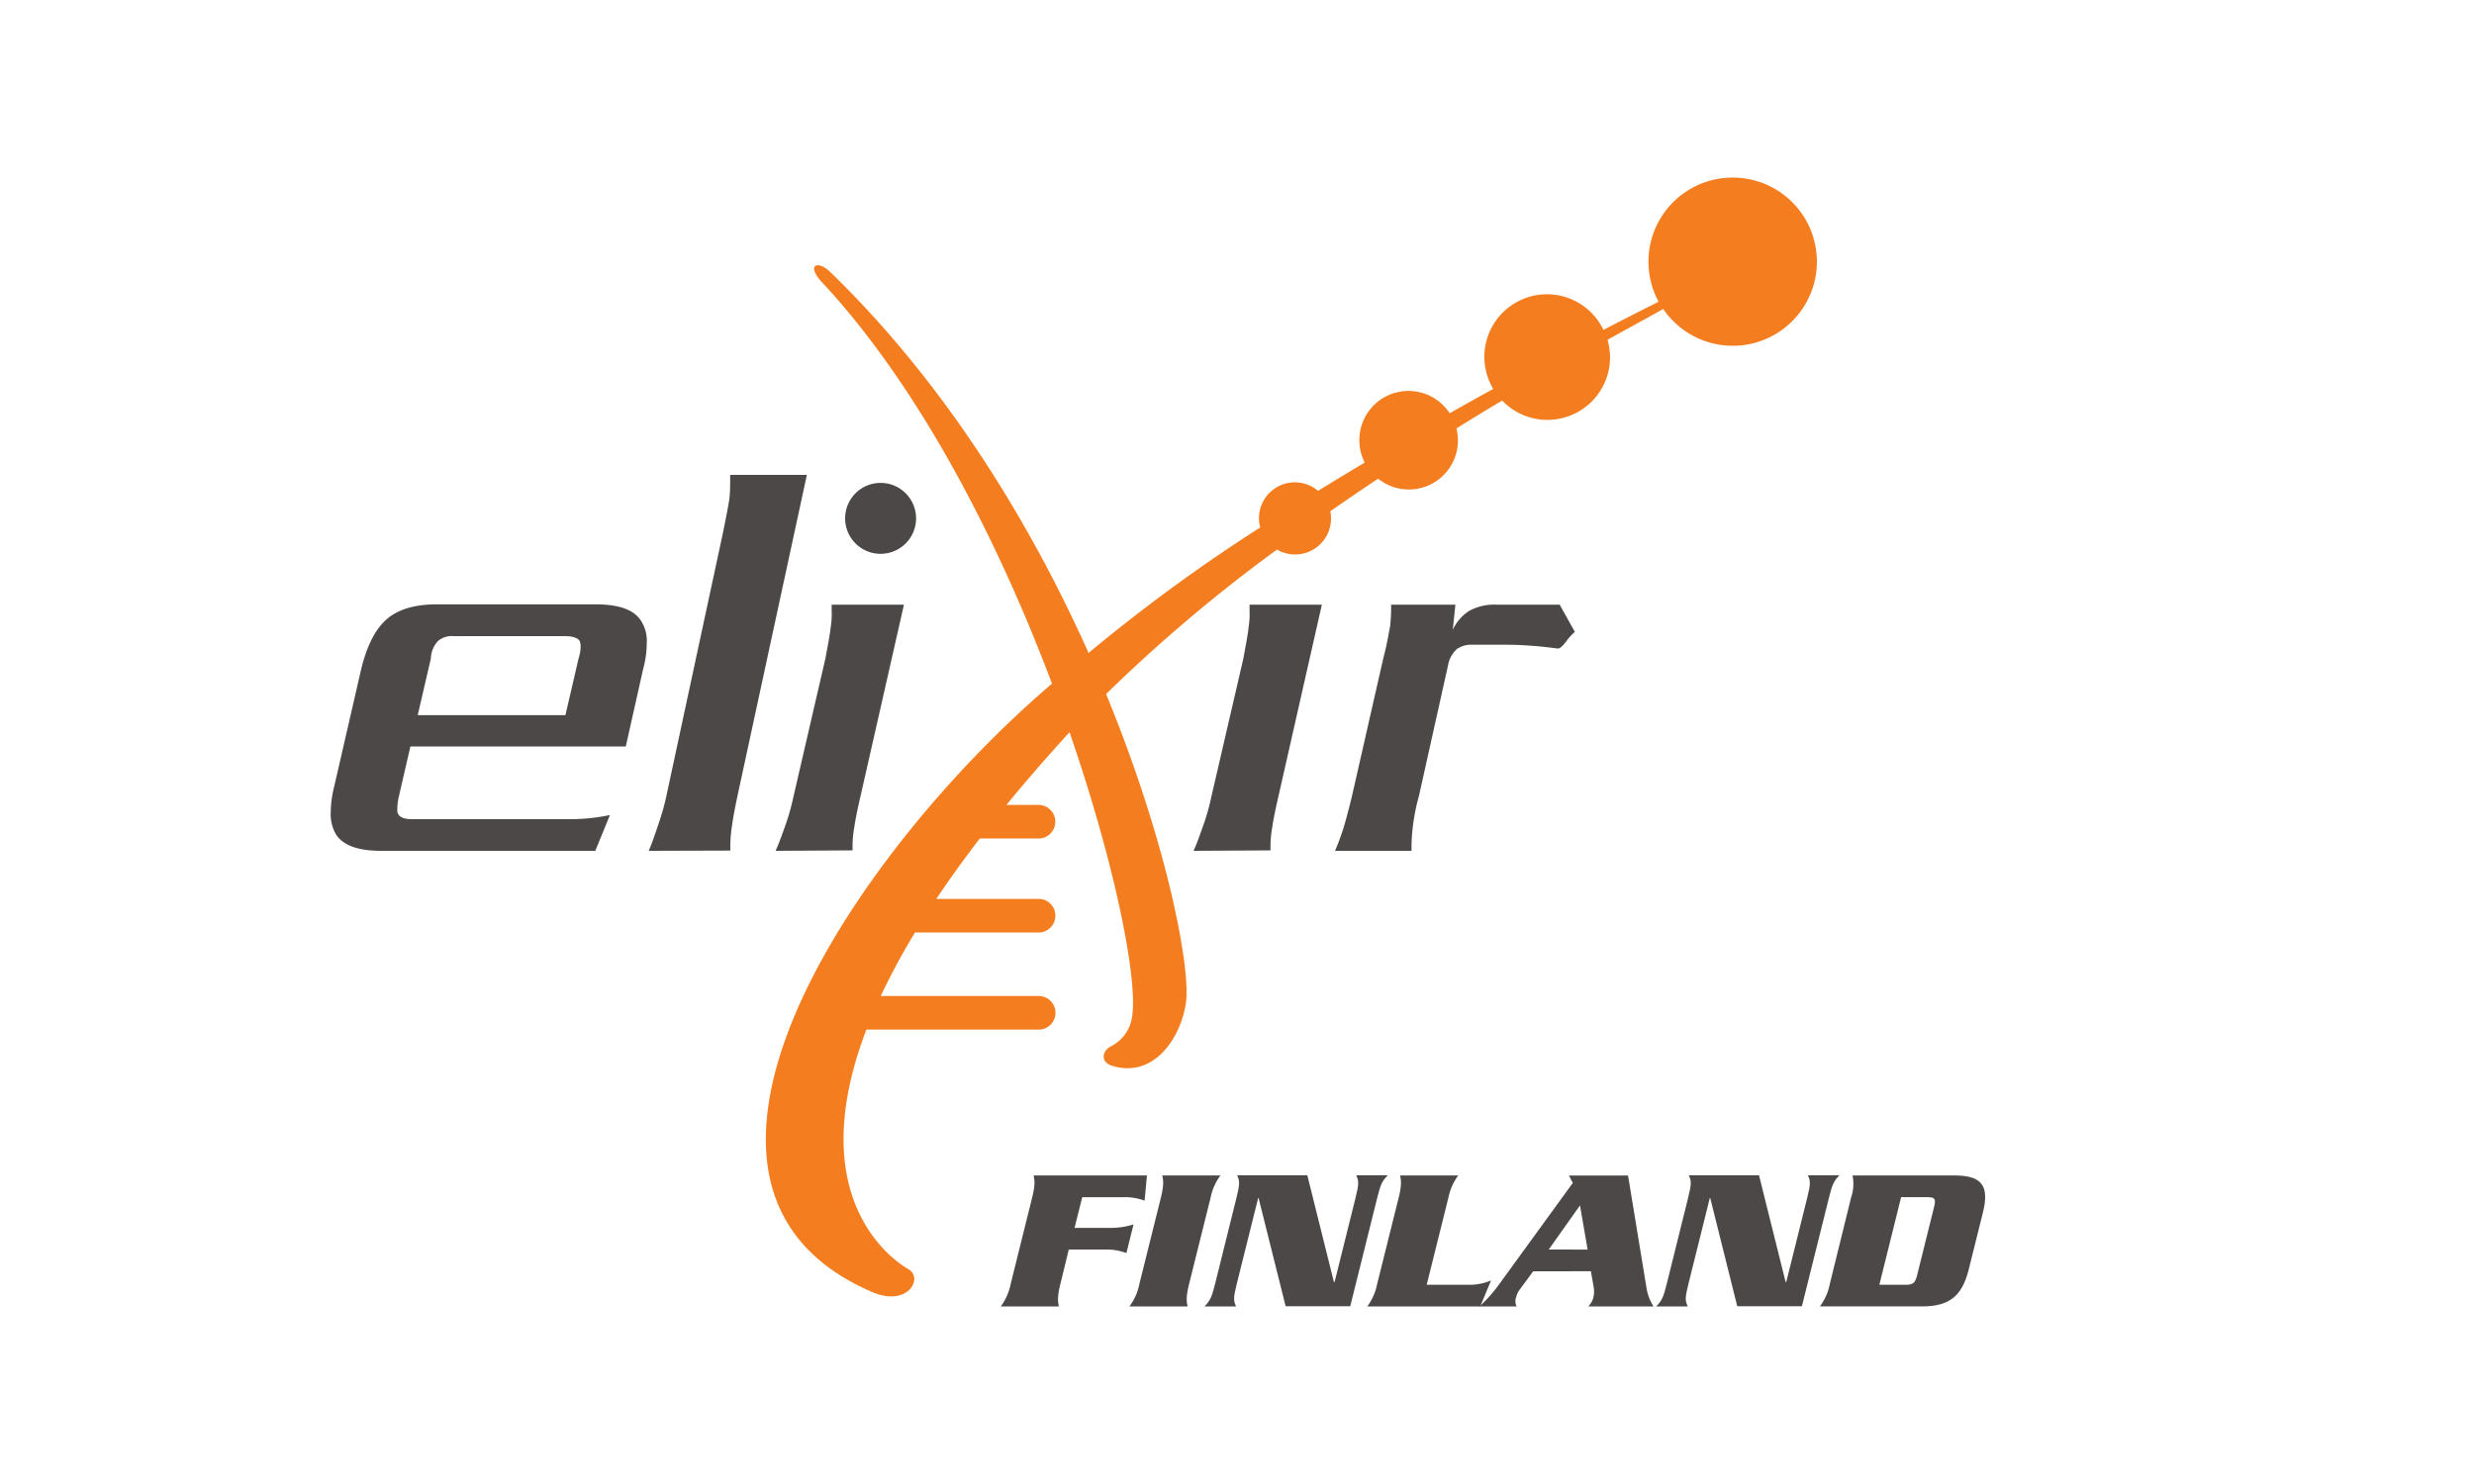 <?xml version="1.0" encoding="UTF-8" standalone="no"?>
<svg
   xmlns:dc="http://purl.org/dc/elements/1.1/"
   xmlns:cc="http://creativecommons.org/ns#"
   xmlns:rdf="http://www.w3.org/1999/02/22-rdf-syntax-ns#"
   xmlns:svg="http://www.w3.org/2000/svg"
   xmlns="http://www.w3.org/2000/svg"
   xmlns:sodipodi="http://sodipodi.sourceforge.net/DTD/sodipodi-0.dtd"
   xmlns:inkscape="http://www.inkscape.org/namespaces/inkscape"
   width="500"
   height="300"
   viewBox="0 100 500 300"
   version="1.1"
   id="svg37"
   sodipodi:docname="ELIXIR-FI.svg"
   inkscape:version="0.92.3 (2405546, 2018-03-11)">
  <sodipodi:namedview
     pagecolor="#ffffff"
     bordercolor="#666666"
     borderopacity="1"
     objecttolerance="10"
     gridtolerance="10"
     guidetolerance="10"
     inkscape:pageopacity="0"
     inkscape:pageshadow="2"
     inkscape:window-width="640"
     inkscape:window-height="480"
     id="namedview39"
     showgrid="false"
     inkscape:zoom="0.472"
     inkscape:cx="101.54837"
     inkscape:cy="171.64012"
     inkscape:window-x="0"
     inkscape:window-y="0"
     inkscape:window-maximized="0"
     inkscape:current-layer="Nodes" />
  <defs
     id="defs4">
    <style
       id="style2">.cls-1{fill:#4d4848;}.cls-2{fill:#f47d20;}</style>
  </defs>
  <g
     id="Nodes">
    <path
       class="cls-1"
       d="M156.75,272c.63-1.38,1.16-2.86,1.8-4.66a46.2,46.2,0,0,0,1.8-6.25l6.46-27.94c.53-2.86.94-5,1.06-6.25a16.19,16.19,0,0,0,.21-3.39v-1.27h14.61L173.9,261c-.64,2.76-1.06,4.87-1.27,6.36a22.21,22.21,0,0,0-.32,4.55Z"
       id="path6" />
    <path
       class="cls-2"
       d="M350.15,135.9A17,17,0,0,0,335.21,161c-1.69.84-5.63,2.82-11.15,5.69a12.65,12.65,0,1,0-22.28,11.93c-2.83,1.56-5.78,3.21-8.8,4.92A9.93,9.93,0,0,0,274.73,189a9.82,9.82,0,0,0,1.09,4.51q-4.69,2.79-9.44,5.72a7.25,7.25,0,0,0-11.94,5.54,7.08,7.08,0,0,0,.25,1.86A342.1,342.1,0,0,0,220,232c-11.48-25.68-28.42-53.87-52-76.82l-.07-.06c-2.75-2.72-5-1.52-1.87,1.86l.12.13c20,21.53,35.72,52.68,46.43,81.09-40.62,34.69-85.41,101.91-36.32,123,7.14,3.08,10.4-2.8,7.33-4.61-.56-.33-22.42-12.14-8.52-48.45h35a3.4,3.4,0,0,0,0-6.79H178a136.59,136.59,0,0,1,6.92-12.84h25.16a3.4,3.4,0,0,0,0-6.79H189.23q3.89-5.83,8.78-12.21h12.05a3.4,3.4,0,0,0,0-6.79H203.4c3.8-4.64,8-9.49,12.63-14.57l.12-.13c9.23,26.72,13.68,49.5,12.7,57.09a7.93,7.93,0,0,1-4.27,6.38c-1.72.81-2.42,3.18.27,4,8.6,2.53,13.89-6,14.84-12.85s-3.74-32.19-16.15-62.34a316.22,316.22,0,0,1,34.54-29.2A7.26,7.26,0,0,0,269,204.77a7.35,7.35,0,0,0-.14-1.42c3.24-2.26,6.47-4.46,9.66-6.58a9.92,9.92,0,0,0,15.83-10.16c3.18-2,6.27-3.86,9.24-5.64a12.65,12.65,0,0,0,21.8-8.73,13,13,0,0,0-.51-3.55c5.4-3,9.34-5.13,11.26-6.23a17,17,0,1,0,14-26.56Z"
       id="path8" />
    <path
       class="cls-1"
       d="M120.31,272H77c-4.34,0-7.3-.95-8.89-3a8,8,0,0,1-1.27-4.76,22.47,22.47,0,0,1,.74-5.4l5.4-23.5c1.16-4.76,2.85-8.15,5.19-10.17s5.71-3,10.16-3h32c4.55,0,7.52,1,9,3a7.47,7.47,0,0,1,1.38,4.88,20.42,20.42,0,0,1-.75,5.29l-3.49,15.57H82.94L80.61,261a14.11,14.11,0,0,0-.32,2.44c0,.53,0,.95.22,1.16.31.64,1.26,1,2.75,1H115a38.86,38.86,0,0,0,8.27-.84Zm-3.39-38.85a8.44,8.44,0,0,0,.43-2.54,3.32,3.32,0,0,0-.21-1.06c-.43-.64-1.48-.95-3-.95H91.73a4.38,4.38,0,0,0-3.18.95,5.45,5.45,0,0,0-1.48,3.6l-2.65,11.43h29.85Z"
       id="path10" />
    <path
       class="cls-1"
       d="M131.1,272c.68-1.54,1.24-3.2,1.91-5.22a52,52,0,0,0,1.91-7L146,208.22c.67-3.21,1.12-5.58,1.35-7s.22-3.08.22-5.22h15.5L149.3,259.72c-.67,3.09-1.13,5.47-1.35,7.13a26.34,26.34,0,0,0-.34,5.1Z"
       id="path12" />
    <path
       class="cls-1"
       d="M309.72,230.56c-1.59-.11-3.18-.22-5-.22h-7.09a5.17,5.17,0,0,0-3.17.85,5.67,5.67,0,0,0-1.8,3.28L286.75,261a40.17,40.17,0,0,0-1.48,9.74V272H269.81a47.74,47.74,0,0,0,1.69-4.55c.43-1.38,1-3.5,1.7-6.36l6.35-27.94c.74-2.76,1.06-4.87,1.38-6.46a31.58,31.58,0,0,0,.21-4.45h13l-.53,5.08a9.1,9.1,0,0,1,3.28-3.81,10.57,10.57,0,0,1,5.61-1.27h12.71l3.07,5.5a11.41,11.41,0,0,0-1.8,2c-.74.95-1.27,1.37-1.59,1.37C313,230.88,311.3,230.66,309.72,230.56Z"
       id="path14" />
    <path
       class="cls-1"
       d="M241.22,272c.63-1.38,1.16-2.86,1.79-4.66a43.46,43.46,0,0,0,1.8-6.25l6.47-27.94c.52-2.86.94-5,1.05-6.25a16.19,16.19,0,0,0,.21-3.39v-1.27h14.61L258.37,261c-.64,2.76-1.06,4.87-1.27,6.36a22.21,22.21,0,0,0-.32,4.55Z"
       id="path16" />
    <path
       class="cls-1"
       d="M185.14,204.79a7.17,7.17,0,1,1-7.17-7.17A7.17,7.17,0,0,1,185.14,204.79Z"
       id="path18" />
    <path
       class="cls-1"
       d="M214.31,359.55c-.63,2.53-.54,3.52-.3,4.55H202.26a11.3,11.3,0,0,0,2-4.55l4.32-17.37c.63-2.52.55-3.51.31-4.55h22.91l-.48,5.09a11.44,11.44,0,0,0-4.37-.7h-8.23l-1.55,6.2h7.2a14.93,14.93,0,0,0,4.72-.7l-1.44,5.79a11.72,11.72,0,0,0-4.37-.71H216Z"
       id="path20" />
    <path
       class="cls-1"
       d="M228.27,364.1a11.16,11.16,0,0,0,2-4.55l4.33-17.37c.62-2.52.54-3.51.3-4.55h11.75a11.16,11.16,0,0,0-2,4.55l-4.33,17.37c-.62,2.53-.54,3.52-.3,4.55Z"
       id="path22" />
    <path
       class="cls-1"
       d="M254.36,342.18h-.08L250,359.35c-.74,3-.75,3.51-.19,4.75h-6.37c1.18-1.24,1.43-1.78,2.18-4.75l4.22-17c.74-3,.75-3.52.19-4.76h14.18l5.38,21.59h.13l4.19-16.83c.74-3,.75-3.52.19-4.76h6.37c-1.18,1.24-1.44,1.78-2.18,4.76l-5.4,21.71H259.83Z"
       id="path24" />
    <path
       class="cls-1"
       d="m 296.78,359.72 a 10.94,10.94 0 0 0 4.56,-0.87 l -2.18,5.25 h -22.83 a 11.16,11.16 0 0 0 2,-4.55 l 4.33,-17.37 c 0.62,-2.52 0.54,-3.51 0.3,-4.55 h 11.75 a 11.29,11.29 0 0 0 -2,4.55 l -4.37,17.54 z"
       id="path28"
       inkscape:connector-curvature="0"
       style="fill:#4d4848" />
    <path
       class="cls-1"
       d="m 309.86,357 -2.68,3.64 a 4.31,4.31 0 0 0 -0.76,1.57 2.34,2.34 0 0 0 0.1,1.9 H 299 a 29.23,29.23 0 0 0 4.21,-4.8 l 14.66,-20.18 -0.79,-1.49 h 11.95 l 3.75,22.83 a 9.69,9.69 0 0 0 1.41,3.64 H 321 a 4.28,4.28 0 0 0 1,-1.73 5.42,5.42 0 0 0 0.12,-2 l -0.6,-3.39 z m 11,-4.39 -1.54,-8.93 -6.32,8.92 z"
       id="path30"
       inkscape:connector-curvature="0"
       style="fill:#4d4848" />
    <path
       class="cls-1"
       d="m 345.64,342.18 h -0.08 l -4.28,17.17 c -0.74,3 -0.75,3.51 -0.19,4.75 h -6.37 c 1.18,-1.24 1.44,-1.78 2.18,-4.75 l 4.22,-17 c 0.74,-3 0.75,-3.52 0.19,-4.76 h 14.19 l 5.38,21.59 H 361 l 4.19,-16.83 c 0.74,-3 0.75,-3.52 0.19,-4.76 h 6.37 c -1.18,1.24 -1.43,1.78 -2.17,4.76 l -5.41,21.71 H 351.1 Z"
       id="path32"
       inkscape:connector-curvature="0"
       style="fill:#4d4848" />
    <path
       class="cls-1"
       d="m 374.09,342.18 a 8.73,8.73 0 0 0 0.31,-4.55 H 395 c 5.62,0 7.07,2.15 5.74,7.53 l -2.84,11.41 c -1.34,5.38 -3.86,7.53 -9.49,7.53 h -20.6 a 11.3,11.3 0 0 0 2,-4.55 z m 5.73,17.54 h 5.25 c 1.65,0 2,-0.37 2.44,-2.15 l 3.33,-13.4 c 0.44,-1.78 0.29,-2.15 -1.37,-2.15 h -5.25 z"
       id="path34"
       inkscape:connector-curvature="0"
       style="fill:#4d4848" />
  </g>
</svg>
